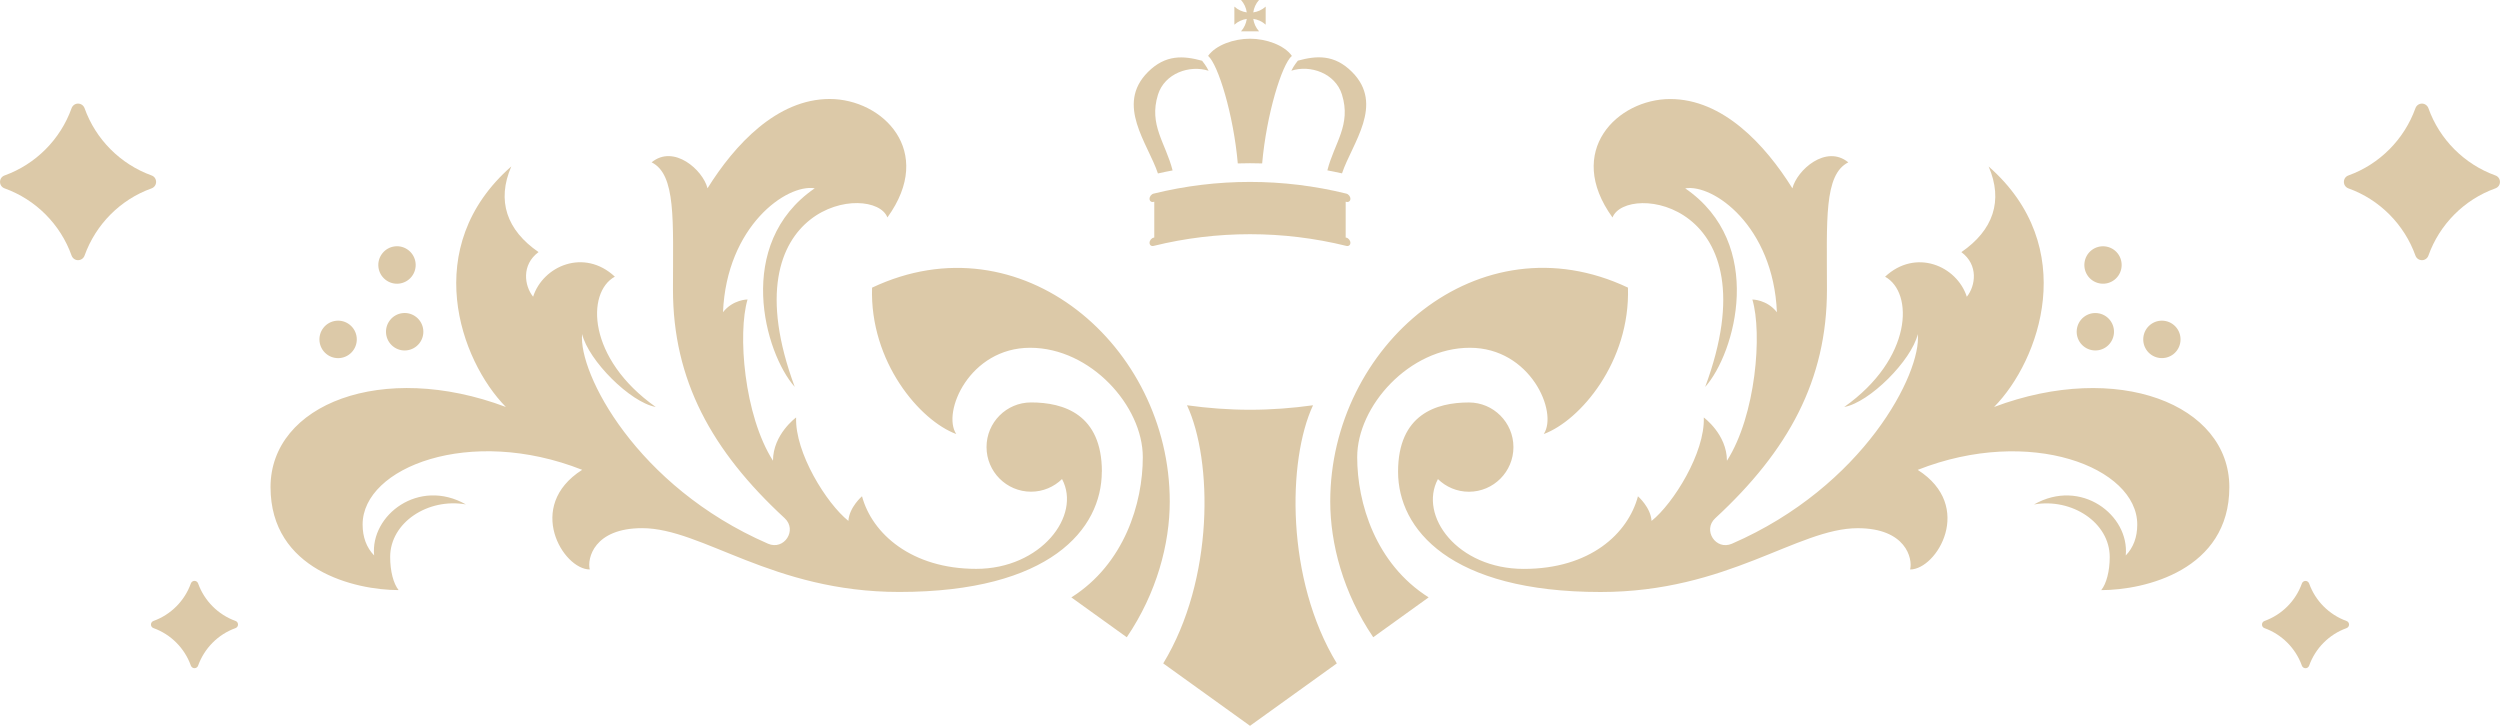 <svg width="155" height="45" viewBox="0 0 155 45" fill="none" xmlns="http://www.w3.org/2000/svg">
<g clip-path="url(#clip0_3478_3062)">
<path d="M68.317 29.244C68.317 25.685 65.951 24.951 63.924 24.951C62.399 24.951 61.165 26.191 61.165 27.718C61.165 29.244 62.402 30.485 63.924 30.485C64.672 30.485 65.349 30.186 65.846 29.701C67.062 31.975 64.531 35.269 60.524 35.269C56.518 35.269 54.065 33.084 53.445 30.768C53.445 30.768 52.655 31.445 52.6 32.295C51.248 31.222 49.277 28.059 49.36 25.882C49.36 25.882 47.925 26.926 47.925 28.565C46.123 25.74 45.728 20.657 46.348 18.567C46.348 18.567 45.446 18.567 44.826 19.356C45.051 14.019 48.769 11.391 50.514 11.674C45.5 15.12 47.415 21.901 49.274 23.988C45.022 12.521 54.175 11.304 55.019 13.481C58.006 9.358 54.708 6.137 51.442 6.137C48.176 6.137 45.555 8.962 43.866 11.674C43.584 10.544 41.782 8.933 40.401 10.064C41.923 10.827 41.724 13.652 41.724 17.945C41.724 23.555 44.109 27.936 48.649 32.127C49.449 32.867 48.615 34.144 47.616 33.709C39.431 30.149 35.853 23.11 36.091 20.712C36.486 22.352 39.078 24.948 40.655 25.232C36.41 22.236 36.337 18.131 38.121 17.153C36.225 15.383 33.67 16.476 33.053 18.396C32.508 17.72 32.32 16.419 33.39 15.629C31.418 14.273 30.78 12.448 31.701 10.318C26.013 15.309 28.528 22.352 31.363 25.232C23.703 22.352 16.773 25.061 16.773 30.202C16.773 35.343 22.012 36.586 24.715 36.586C24.396 36.19 24.19 35.419 24.19 34.532C24.19 32.397 26.536 30.86 28.884 31.274C25.973 29.617 22.95 31.933 23.196 34.438C22.725 33.947 22.482 33.307 22.482 32.518C22.482 28.977 29.13 26.378 36.094 29.129C32.545 31.39 34.912 35.306 36.565 35.306C36.395 34.629 36.826 32.746 39.812 32.746C43.55 32.746 47.867 36.701 55.752 36.701C65.101 36.701 68.312 32.804 68.312 29.244H68.317ZM24.182 19.847C23.785 20.348 23.868 21.079 24.37 21.478C24.87 21.877 25.599 21.793 25.997 21.289C26.394 20.788 26.311 20.057 25.809 19.658C25.309 19.259 24.579 19.343 24.182 19.847ZM20.244 21.953C20.743 22.352 21.473 22.268 21.87 21.764C22.268 21.263 22.184 20.531 21.682 20.133C21.183 19.734 20.453 19.818 20.055 20.322C19.658 20.823 19.742 21.554 20.244 21.953ZM23.894 17.339C24.394 17.738 25.123 17.654 25.521 17.151C25.919 16.649 25.835 15.918 25.333 15.519C24.833 15.12 24.104 15.204 23.706 15.708C23.309 16.209 23.392 16.941 23.894 17.339ZM54.068 17.832C53.918 22.428 57.033 26.081 59.287 26.91C58.385 25.554 60.114 21.562 63.869 21.562C67.624 21.562 70.854 25.176 70.854 28.342C70.854 31.193 69.716 34.96 66.424 37.039L69.86 39.51C71.722 36.767 72.525 33.709 72.525 31.096C72.525 21.452 63.307 13.468 54.068 17.835V17.832ZM123.632 25.234C126.467 22.354 128.982 15.309 123.295 10.321C124.215 12.448 123.577 14.276 121.605 15.632C122.675 16.424 122.487 17.722 121.943 18.399C121.323 16.479 118.77 15.385 116.875 17.156C118.658 18.134 118.582 22.239 114.34 25.234C115.917 24.951 118.509 22.354 118.904 20.715C119.142 23.112 115.567 30.152 107.379 33.711C106.38 34.144 105.546 32.867 106.346 32.13C110.886 27.938 113.271 23.558 113.271 17.948C113.271 13.654 113.075 10.829 114.594 10.066C113.213 8.936 111.412 10.546 111.129 11.677C109.44 8.965 106.819 6.14 103.553 6.14C100.287 6.14 96.992 9.361 99.976 13.484C100.82 11.309 109.973 12.524 105.721 23.991C107.58 21.901 109.495 15.12 104.482 11.677C106.228 11.393 109.944 14.021 110.169 19.359C109.55 18.569 108.647 18.57 108.647 18.57C109.267 20.66 108.872 25.743 107.07 28.568C107.07 26.928 105.635 25.884 105.635 25.884C105.718 28.059 103.747 31.222 102.397 32.297C102.34 31.45 101.553 30.771 101.553 30.771C100.933 33.087 98.587 35.272 94.474 35.272C90.36 35.272 87.936 31.977 89.152 29.703C89.649 30.189 90.326 30.488 91.074 30.488C92.599 30.488 93.833 29.247 93.833 27.721C93.833 26.194 92.596 24.953 91.074 24.953C89.047 24.953 86.68 25.688 86.68 29.247C86.68 32.806 89.892 36.704 99.241 36.704C107.125 36.704 111.446 32.748 115.18 32.748C118.166 32.748 118.598 34.632 118.428 35.308C120.081 35.308 122.445 31.392 118.899 29.132C125.865 26.383 132.51 28.98 132.51 32.52C132.51 33.312 132.267 33.952 131.796 34.44C132.04 31.935 129.016 29.619 126.108 31.277C128.454 30.863 130.803 32.4 130.803 34.535C130.803 35.419 130.596 36.192 130.277 36.588C132.981 36.588 138.219 35.345 138.219 30.204C138.219 25.064 131.292 22.352 123.629 25.234H123.632ZM130.63 21.478C131.129 21.079 131.216 20.35 130.818 19.847C130.421 19.346 129.694 19.262 129.192 19.658C128.692 20.057 128.608 20.786 129.003 21.289C129.401 21.79 130.128 21.877 130.63 21.478ZM134.757 21.953C135.256 21.554 135.34 20.825 134.945 20.322C134.547 19.818 133.82 19.734 133.318 20.133C132.819 20.531 132.735 21.261 133.13 21.764C133.528 22.265 134.254 22.349 134.757 21.953ZM131.106 17.339C131.605 16.941 131.689 16.212 131.294 15.708C130.897 15.207 130.17 15.123 129.668 15.519C129.168 15.918 129.084 16.647 129.479 17.151C129.877 17.651 130.604 17.738 131.106 17.339ZM84.146 28.342C84.146 25.179 87.376 21.562 91.131 21.562C94.887 21.562 96.613 25.554 95.713 26.91C97.967 26.081 101.082 22.428 100.933 17.832C91.696 13.463 82.475 21.449 82.475 31.093C82.475 33.709 83.278 36.764 85.14 39.508L88.576 37.037C85.284 34.957 84.146 31.191 84.146 28.34V28.342ZM81.408 25.127C80.13 25.305 78.827 25.405 77.501 25.405C76.176 25.405 74.871 25.305 73.594 25.127C75.187 28.539 75.287 35.927 72.12 41.131L77.501 45L82.883 41.131C79.716 35.927 79.816 28.539 81.408 25.127Z" fill="#DCC9A8"/>
<path d="M83.474 12.516C83.613 12.55 83.725 12.464 83.725 12.325C83.725 12.186 83.613 12.041 83.474 12.005C79.549 11.037 75.448 11.037 71.523 12.005C71.384 12.039 71.272 12.183 71.272 12.325C71.272 12.466 71.384 12.553 71.523 12.516C71.536 12.514 71.552 12.508 71.565 12.506V14.725C71.552 14.727 71.536 14.732 71.523 14.735C71.384 14.769 71.272 14.913 71.272 15.055C71.272 15.197 71.384 15.281 71.523 15.246C75.448 14.279 79.549 14.279 83.474 15.246C83.613 15.281 83.725 15.194 83.725 15.055C83.725 14.916 83.613 14.769 83.474 14.735C83.461 14.732 83.445 14.727 83.432 14.725V12.506C83.445 12.508 83.461 12.514 83.474 12.516Z" fill="#DCC9A8"/>
<path d="M78.254 10.132C78.519 7.105 79.473 3.992 80.096 3.465C79.622 2.793 78.495 2.4 77.499 2.4C76.502 2.4 75.378 2.791 74.902 3.465C75.522 3.992 76.479 7.105 76.743 10.132C77.248 10.116 77.75 10.116 78.254 10.132Z" fill="#DCC9A8"/>
<path d="M72.7 10.565C72.274 8.87 71.207 7.748 71.795 5.867C72.208 4.545 73.756 4.008 74.933 4.388C74.802 4.102 74.549 3.79 74.53 3.766C73.385 3.454 72.271 3.363 71.17 4.467C69.148 6.494 71.167 8.886 71.792 10.754C72.093 10.685 72.397 10.623 72.7 10.567V10.565Z" fill="#DCC9A8"/>
<path d="M83.202 5.865C83.79 7.748 82.724 8.87 82.297 10.562C82.601 10.62 82.904 10.683 83.205 10.748C83.83 8.881 85.849 6.489 83.827 4.461C82.726 3.357 81.612 3.449 80.467 3.761C80.448 3.785 80.195 4.097 80.064 4.383C81.241 4.002 82.789 4.54 83.202 5.862V5.865Z" fill="#DCC9A8"/>
<path d="M76.942 1.941H78.061C77.86 1.718 77.742 1.448 77.703 1.17C77.98 1.209 78.249 1.327 78.472 1.529V0.409C78.249 0.611 77.983 0.729 77.703 0.769C77.742 0.491 77.86 0.221 78.061 -0.002H76.942C77.143 0.221 77.261 0.488 77.3 0.769C77.023 0.729 76.754 0.611 76.531 0.409V1.532C76.754 1.33 77.023 1.212 77.3 1.173C77.261 1.451 77.143 1.721 76.942 1.944V1.941Z" fill="#DCC9A8"/>
<path d="M9.396 10.877C7.466 10.179 5.934 8.642 5.243 6.709C5.18 6.536 5.021 6.423 4.835 6.423C4.66 6.423 4.5 6.536 4.438 6.709C3.747 8.642 2.215 10.182 0.287 10.877C0.112 10.937 0.002 11.095 0.002 11.278C0.002 11.462 0.112 11.617 0.287 11.68C2.215 12.372 3.75 13.912 4.438 15.845C4.503 16.02 4.663 16.131 4.835 16.131C5.021 16.131 5.18 16.02 5.243 15.845C5.936 13.912 7.466 12.369 9.396 11.68C9.569 11.614 9.678 11.462 9.678 11.278C9.678 11.095 9.569 10.937 9.396 10.877Z" fill="#DCC9A8"/>
<path d="M14.6 38.498C13.523 38.11 12.67 37.252 12.283 36.174C12.249 36.077 12.16 36.014 12.056 36.014C11.959 36.014 11.87 36.077 11.833 36.174C11.449 37.252 10.594 38.11 9.519 38.498C9.422 38.532 9.359 38.619 9.359 38.721C9.359 38.823 9.42 38.91 9.519 38.944C10.594 39.329 11.449 40.19 11.833 41.268C11.87 41.365 11.959 41.428 12.056 41.428C12.16 41.428 12.249 41.367 12.283 41.268C12.67 40.19 13.523 39.329 14.6 38.944C14.697 38.907 14.757 38.823 14.757 38.721C14.757 38.619 14.697 38.529 14.6 38.498Z" fill="#DCC9A8"/>
<path d="M145.321 11.278C145.321 11.462 145.431 11.617 145.604 11.68C147.534 12.372 149.063 13.912 149.757 15.845C149.819 16.02 149.979 16.131 150.164 16.131C150.34 16.131 150.499 16.02 150.562 15.845C151.252 13.912 152.785 12.369 154.712 11.68C154.887 11.614 154.997 11.462 154.997 11.278C154.997 11.095 154.887 10.937 154.712 10.877C152.785 10.179 151.25 8.642 150.562 6.709C150.497 6.536 150.337 6.423 150.164 6.423C149.979 6.423 149.819 6.536 149.757 6.709C149.063 8.642 147.534 10.182 145.604 10.877C145.431 10.937 145.321 11.095 145.321 11.278Z" fill="#DCC9A8"/>
<path d="M140.243 38.723C140.243 38.826 140.303 38.912 140.4 38.946C141.477 39.332 142.33 40.192 142.717 41.27C142.751 41.367 142.84 41.43 142.945 41.43C143.041 41.43 143.13 41.37 143.167 41.27C143.551 40.192 144.406 39.332 145.481 38.946C145.578 38.91 145.641 38.826 145.641 38.723C145.641 38.621 145.581 38.532 145.481 38.5C144.406 38.112 143.551 37.255 143.167 36.177C143.13 36.08 143.041 36.017 142.945 36.017C142.84 36.017 142.751 36.08 142.717 36.177C142.333 37.255 141.477 38.112 140.4 38.5C140.303 38.535 140.243 38.621 140.243 38.723Z" fill="#DCC9A8"/>
</g>
<defs>
<clipPath id="clip0_3478_3062">
<rect width="155" height="45" fill="white"/>
</clipPath>
</defs>
</svg>

